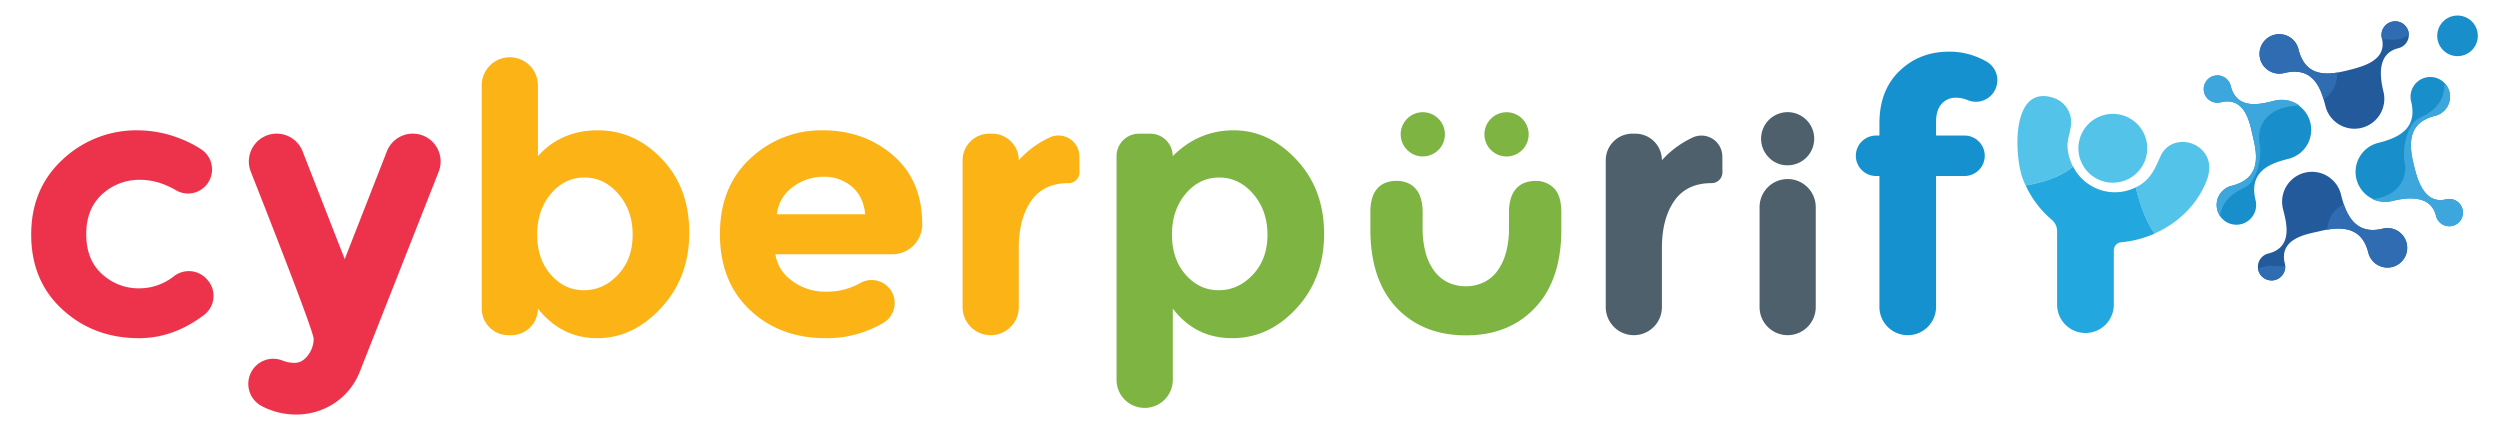 <?xml version="1.0" encoding="UTF-8" standalone="no"?>
<svg
   xmlns:dc="http://purl.org/dc/elements/1.1/"
   xmlns:cc="http://creativecommons.org/ns#"
   xmlns:rdf="http://www.w3.org/1999/02/22-rdf-syntax-ns#"
   xmlns:svg="http://www.w3.org/2000/svg"
   xmlns="http://www.w3.org/2000/svg"
   xmlns:sodipodi="http://sodipodi.sourceforge.net/DTD/sodipodi-0.dtd"
   xmlns:inkscape="http://www.inkscape.org/namespaces/inkscape"
   id="Layer_1"
   data-name="Layer 1"
   viewBox="0 0 1368.591 235.493"
   version="1.1"
   sodipodi:docname="cyberpurify_logo.svg"
   width="1368.591"
   height="235.493"
   inkscape:version="1.0.2 (e86c8708, 2021-01-15)">
  <sodipodi:namedview
     pagecolor="#ffffff"
     bordercolor="#666666"
     borderopacity="1"
     objecttolerance="10"
     gridtolerance="10"
     guidetolerance="10"
     inkscape:pageopacity="0"
     inkscape:pageshadow="2"
     inkscape:window-width="1283"
     inkscape:window-height="690"
     id="namedview69"
     showgrid="false"
     fit-margin-top="0"
     fit-margin-left="0"
     fit-margin-right="0"
     fit-margin-bottom="0"
     inkscape:zoom="0.58600427"
     inkscape:cx="715.86508"
     inkscape:cy="126.61807"
     inkscape:window-x="0"
     inkscape:window-y="25"
     inkscape:window-maximized="0"
     inkscape:current-layer="Layer_1" />
  <defs
     id="defs12">
    <style
       id="style10">.cls-1{fill:#fff;}.cls-2{fill:none;stroke:#231f20;stroke-miterlimit:10;}.cls-3{fill:#ed334c;}.cls-4{fill:#fbb315;}.cls-5{fill:#4d606c;}.cls-6{fill:#7db442;}.cls-7{fill:#1691cf;}.cls-8{fill:#54c3e9;}.cls-9{fill:#23a7df;}.cls-10{fill:#235a9c;}.cls-10,.cls-11,.cls-12,.cls-13{fill-rule:evenodd;}.cls-11,.cls-14{fill:#188fca;}.cls-12{fill:#2f6cb2;}.cls-13{fill:#3da6dd;}</style>
  </defs>
  <rect
     class="cls-1"
     width="1872"
     height="628.66"
     id="rect14"
     x="-220.135"
     y="-187.712" />
  <path
     class="cls-2"
     d="M 1018.705,38.668"
     id="path16" />
  <path
     class="cls-3"
     d="m 76.325,157.858 a 30.75,30.75 0 0 0 18.93,-6.67 13.23,13.23 0 0 1 17.94,1.62 l 0.35,0.39 a 13.14,13.14 0 0 1 -1.8,19.19 q -16.8,12.74 -35.62,12.74 -24.81,0 -41.93,-15.69 -17.12,-15.69 -17.12,-41 0,-25.32 17.33,-41.21 a 58.78,58.78 0 0 1 41.1,-15.89 64,64 0 0 1 24.09,4.92 60.64,60.64 0 0 1 10.55,5.49 13.19,13.19 0 0 1 3.25,19 v 0 a 13.08,13.08 0 0 1 -17.17,3.33 37.45,37.45 0 0 0 -4.21,-2.15 36.69,36.69 0 0 0 -15.28,-3.49 30,30 0 0 0 -20.81,7.9 q -8.72,7.89 -8.71,21.93 0.01,14.04 8.71,21.84 a 29.66,29.66 0 0 0 20.4,7.75 z"
     id="path18" />
  <path
     class="cls-3"
     d="m 161.865,226.928 a 40,40 0 0 1 -18.42,-4.54 13.75,13.75 0 0 1 -5.5,-19.41 v 0 a 13.57,13.57 0 0 1 16.46,-5.69 18.35,18.35 0 0 0 6.84,1.35 q 4.31,0 7.38,-4.2 a 14.88,14.88 0 0 0 3.08,-8.92 q 0,-4.25 -34.41,-91.53 a 15.24,15.24 0 0 1 14.17,-20.83 v 0 a 15.23,15.23 0 0 1 14.18,9.69 l 23.07,59 23.08,-59 a 15.23,15.23 0 0 1 14.18,-9.69 v 0 a 15.24,15.24 0 0 1 14.18,20.83 l -43.07,109.18 a 36.68,36.68 0 0 1 -14,17.53 37.86,37.86 0 0 1 -21.22,6.23 z"
     id="path20" />
  <path
     class="cls-4"
     d="m 327.275,71.338 q 20.08,0 35.06,15.68 14.98,15.68 15,40.29 0,24.6 -15.38,41.21 -15.38,16.61 -35,16.61 -19.58,0 -32.49,-16.2 v 0 a 14.56,14.56 0 0 1 -14.56,14.56 h -1.64 a 14.56,14.56 0 0 1 -14.55,-14.56 V 46.738 a 15.38,15.38 0 0 1 15.38,-15.38 v 0 a 15.38,15.38 0 0 1 15.38,15.38 v 38.75 q 12.7,-14.16 32.8,-14.15 z m -33.21,57.1 q 0,13.42 7.48,21.94 7.48,8.52 18.14,8.5 10.67,0 18.66,-8.5 7.99,-8.5 8,-21.84 0,-13.32 -7.79,-22.35 -7.79,-9.03 -18.66,-9 -10.87,0 -18.35,8.92 -7.48,8.92 -7.48,22.33 z"
     id="path22" />
  <path
     class="cls-4"
     d="m 486.455,157.368 a 12.58,12.58 0 0 1 -2.88,19.38 61,61 0 0 1 -31.54,8.38 q -25.12,0 -41.52,-15.48 -16.4,-15.48 -16.4,-41.52 0,-26 16.71,-41.41 a 56.29,56.29 0 0 1 39.46,-15.38 q 22.75,0 38.65,13.74 15.9,13.74 15.93,37.72 v 0 a 16.4,16.4 0 0 1 -16.4,16.4 h -64 a 21.88,21.88 0 0 0 9.4,14.73 30.15,30.15 0 0 0 18,5.74 37,37 0 0 0 19.11,-4.74 12.54,12.54 0 0 1 15.48,2.49 z m -20.18,-55.28 a 23.27,23.27 0 0 0 -15.47,-5.33 27.69,27.69 0 0 0 -16.71,5.54 21.17,21.17 0 0 0 -8.82,15 h 48.39 q -1.03,-9.88 -7.39,-15.21 z"
     id="path24" />
  <path
     class="cls-4"
     d="m 584.985,100.248 q -13.74,0 -20.5,9.74 -6.76,9.74 -6.77,25.73 v 32.39 a 15.38,15.38 0 0 1 -15.37,15.38 v 0 a 15.38,15.38 0 0 1 -15.38,-15.38 V 87.738 a 14.56,14.56 0 0 1 14.56,-14.56 h 1.64 a 14.55,14.55 0 0 1 14.55,14.56 v 0 a 51.83,51.83 0 0 1 14.87,-11.48 c 0.66,-0.35 1.33,-0.68 2,-1 a 11.44,11.44 0 0 1 16.28,10.31 l 0.07,8.73 a 5.91,5.91 0 0 1 -5.91,5.95 z"
     id="path26" />
  <path
     class="cls-5"
     d="m 937.065,100.248 q -13.74,0 -20.5,9.74 -6.76,9.74 -6.77,25.73 v 32.39 a 15.38,15.38 0 0 1 -15.38,15.38 v 0 a 15.38,15.38 0 0 1 -15.37,-15.38 V 87.738 a 14.55,14.55 0 0 1 14.55,-14.56 h 1.64 a 14.56,14.56 0 0 1 14.56,14.56 v 0 a 51.7,51.7 0 0 1 14.87,-11.48 c 0.66,-0.35 1.32,-0.68 2,-1 a 11.44,11.44 0 0 1 16.2,10.31 l 0.06,8.73 a 5.9,5.9 0 0 1 -5.9,5.95 z"
     id="path28" />
  <path
     class="cls-6"
     d="m 675.405,71.338 q 19.26,0 34.34,16.09 15.08,16.09 15.12,40.5 0,24.39 -15.07,40.8 -15.07,16.41 -35.26,16.4 -20.21,0 -32.5,-16.2 v 39 a 15.38,15.38 0 0 1 -15.38,15.37 v 0 a 15.37,15.37 0 0 1 -15.42,-15.37 V 85.488 a 12.3,12.3 0 0 1 12.3,-12.31 h 6.15 a 12.31,12.31 0 0 1 12.3,12.31 v 0 q 14.14,-14.16 33.42,-14.15 z m -33.83,57.1 q 0,13.42 7.48,21.94 7.48,8.52 18.15,8.5 10.65,0 18.65,-8.5 8,-8.5 8,-21.84 0,-13.32 -7.79,-22.35 -7.79,-9.03 -18.66,-9 -10.87,0 -18.35,8.92 -7.48,8.92 -7.48,22.33 z"
     id="path30" />
  <path
     class="cls-5"
     d="m 968.455,86.328 a 14.54,14.54 0 1 1 10.17,4.15 13.86,13.86 0 0 1 -10.17,-4.15 z m 10.17,97.16 v 0 a 15.38,15.38 0 0 1 -15.37,-15.38 v -54.71 a 15.37,15.37 0 0 1 15.37,-15.38 v 0 a 15.37,15.37 0 0 1 15.38,15.38 v 54.71 a 15.38,15.38 0 0 1 -15.38,15.38 z"
     id="path32" />
  <path
     class="cls-7"
     d="m 1059.865,66.828 v 7.38 h 15.59 a 11.07,11.07 0 0 1 11.07,11.07 v 0 a 11.07,11.07 0 0 1 -11.07,11.07 h -15.59 v 71.66 a 15.48,15.48 0 0 1 -15.48,15.48 v 0 a 15.48,15.48 0 0 1 -15.52,-15.48 V 96.348 h -1.84 a 11.07,11.07 0 0 1 -11.07,-11.07 v 0 a 11.07,11.07 0 0 1 11.07,-11.07 h 1.84 v -6.77 q 0,-18 11,-28.6 11,-10.6 27.27,-10.56 a 40.45,40.45 0 0 1 20.56,5.55 11.7,11.7 0 0 1 4.32,15.64 v 0 a 11.67,11.67 0 0 1 -14.75,5.37 16.6,16.6 0 0 0 -6.54,-1.34 10.08,10.08 0 0 0 -7.86,3.43 q -3,3.34 -3,9.9 z"
     id="path34" />
  <path
     class="cls-6"
     d="m 850.745,103.058 a 13.79,13.79 0 0 0 -10.33,-4 16.18,16.18 0 0 0 -5.71,1 11.81,11.81 0 0 0 -4.57,3.06 14.13,14.13 0 0 0 -3,5.36 25.43,25.43 0 0 0 -1.06,7.81 v 8.64 a 49.49,49.49 0 0 1 -1.68,13.47 30.42,30.42 0 0 1 -4.75,10 20.35,20.35 0 0 1 -7.45,6.2 23.49,23.49 0 0 1 -19.55,0 20.82,20.82 0 0 1 -7.44,-6.2 29.1,29.1 0 0 1 -4.75,-10 50.76,50.76 0 0 1 -1.66,-13.47 v -8.7 a 25.43,25.43 0 0 0 -1.06,-7.81 14.13,14.13 0 0 0 -3,-5.36 11.85,11.85 0 0 0 -4.56,-3.06 16,16 0 0 0 -5.63,-1 17,17 0 0 0 -5.86,1 11.42,11.42 0 0 0 -4.56,3.06 13.87,13.87 0 0 0 -2.93,5.36 26.47,26.47 0 0 0 -1,7.81 v 9.37 q 0,27.48 14.19,42.74 14.44,15.24 38.12,15.25 23.68,0.01 37.95,-15.25 14.28,-15.17 14.28,-42.74 v -9.37 q -0.04,-9.13 -3.99,-13.17 z"
     id="path36" />
  <circle
     class="cls-6"
     cx="764.066"
     cy="168.171"
     r="12.11"
     transform="rotate(-7.02)"
     id="circle38" />
  <circle
     class="cls-6"
     cx="733.814"
     cy="383.567"
     r="12.11"
     transform="rotate(-22.5)"
     id="circle40" />
  <path
     class="cls-8"
     d="m 1150.865,99.108 a 18.84,18.84 0 1 0 -12.16,-23.71 18.85,18.85 0 0 0 12.16,23.71 z"
     id="path42" />
  <path
     class="cls-8"
     d="m 1131.865,81.048 c -0.45,-5.45 2.45,-10.36 1.91,-15.59 a 14.14,14.14 0 0 0 -9.64,-11.91 c -23.41,-7.54 -21.39,31.74 -16.91,44 0.5,1.37 1.07,2.7 1.68,4 8.24,-1.4 18.92,-4.33 25.92,-10.43 a 26.44,26.44 0 0 1 -2.96,-10.07 z"
     id="path44" />
  <path
     class="cls-8"
     d="m 1207.865,99.188 a 20.21,20.21 0 0 0 1.56,-7.66 13.27,13.27 0 0 0 -2.72,-8 14.93,14.93 0 0 0 -14.47,-5.58 12.78,12.78 0 0 0 -9.26,7.05 c -3,6.67 -5.28,12.63 -11.86,16.54 -0.64,0.38 -1.29,0.72 -2,1 1.4,5.82 4.71,17.47 10.32,25.31 12.67,-5.56 23.29,-15.63 28.43,-28.66 z"
     id="path46" />
  <path
     class="cls-9"
     d="m 1123.215,120.308 a 8.08,8.08 0 0 1 2.91,6.16 v 40.3 a 15.53,15.53 0 1 0 31.06,0 v -29.73 a 4.42,4.42 0 0 1 4,-4.43 57.09,57.09 0 0 0 18.31,-4.73 c -5.61,-7.84 -8.92,-19.49 -10.32,-25.31 a 25.64,25.64 0 0 1 -34.31,-11.45 c -7,6.1 -17.68,9 -25.92,10.43 a 54.63,54.63 0 0 0 14.27,18.76 z"
     id="path48" />
  <path
     class="cls-10"
     d="m 1249.865,114.658 a 16.36,16.36 0 1 1 31.76,-7.84 c 2.73,11.07 8,22 22.77,18.34 a 10.81,10.81 0 1 1 -7.91,13.09 c -3.65,-14.8 -15.75,-14.36 -26.82,-11.63 -6,1.47 -22.35,3.54 -18.87,17.64 a 7.48,7.48 0 1 1 -9.06,-5.47 c 13.85,-3.42 9.87,-17.09 8.13,-24.13"
     id="path50" />
  <path
     class="cls-10"
     d="m 1304.865,50.508 a 16.36,16.36 0 0 1 -31.76,7.84 c -2.5,-10.13 -6.71,-22.3 -22.77,-18.34 a 10.81,10.81 0 1 1 7.91,-13.09 c 4,16.06 16.69,14.13 26.82,11.63 8,-2 21.92,-5.25 18.86,-17.64 a 7.49,7.49 0 1 1 9.06,5.47 c -11.87,2.93 -10.21,15.66 -8.12,24.13"
     id="path52" />
  <path
     class="cls-11"
     d="m 1309.425,110.068 a 16.36,16.36 0 0 1 -7.83,-31.76 c 12.18,-3 21.92,-8.25 18.34,-22.77 a 10.81,10.81 0 1 1 13.08,7.91 c -14.51,3.58 -14.63,14.64 -11.62,26.82 1.64,6.67 5.21,21.93 17.64,18.87 a 7.48,7.48 0 1 1 -5.47,9.05 c -3,-12 -16.41,-10 -24.14,-8.12"
     id="path54" />
  <path
     class="cls-11"
     d="m 1212.095,41.498 a 7.49,7.49 0 0 1 9.06,5.47 c 3.41,13.85 17.09,9.87 24.13,8.13 a 16.36,16.36 0 0 1 7.84,31.76 c -10.13,2.5 -22.3,6.71 -18.34,22.77 a 10.81,10.81 0 1 1 -13.09,-7.91 c 16.06,-4 14.13,-16.7 11.63,-26.82 -1.47,-6 -3.55,-22.34 -17.65,-18.87 a 7.482,7.482 0 1 1 -3.58,-14.53"
     id="path56" />
  <path
     class="cls-12"
     d="m 1251.025,145.768 a 7.49,7.49 0 0 1 -14.75,2.08 c -0.05,-0.22 -0.1,-0.43 -0.13,-0.65 a 14.93,14.93 0 0 1 8.18,-1.7 c 2.37,0.19 4.61,0.28 6.7,0.27 m 32.08,-33.84 c 3.11,9 8.79,16.36 21.3,13.27 a 10.81,10.81 0 1 1 -7.91,13.09 c -3.18,-12.9 -12.78,-14.22 -22.53,-12.54 0.44,-5.5 2.79,-10.82 9.14,-13.82 z"
     id="path58" />
  <path
     class="cls-13"
     d="m 1309.425,110.068 a 16.32,16.32 0 0 1 -10.63,-1 c 16,-2 19,-13.42 17.6,-20.23 -1.45,-7.31 1.33,-20.9 7.92,-24.16 5.86,-2.9 14,-7.07 13.9,-19.26 a 10.81,10.81 0 0 1 -5.2,18 c -14.51,3.58 -14.63,14.64 -11.62,26.82 1.64,6.67 5.21,21.93 17.64,18.87 a 7.48,7.48 0 1 1 -5.47,9.05 c -3,-12 -16.41,-10 -24.14,-8.12"
     id="path60" />
  <path
     class="cls-12"
     d="m 1304.045,21.498 c 0,-0.19 -0.09,-0.39 -0.14,-0.59 a 7.49,7.49 0 0 1 14.54,-3.59 8.44,8.44 0 0 1 0.22,1.92 15.44,15.44 0 0 1 -9.61,2.52 c -1.75,-0.14 -3.42,-0.22 -5,-0.26 m -32,32.92 c -2.7,-9 -7.7,-17.87 -21.71,-14.41 a 10.81,10.81 0 1 1 7.91,-13.09 c 3.26,13.22 12.46,14.25 21.26,12.81 -0.07,5.53 -1.83,11.2 -7.49,14.69 z"
     id="path62" />
  <path
     class="cls-13"
     d="m 1212.095,41.498 a 7.49,7.49 0 0 1 9.06,5.47 c 3.41,13.85 17.09,9.87 24.13,8.13 a 16.33,16.33 0 0 1 13.67,2.75 h -0.67 c -19.28,0.6 -22.75,13.21 -21.3,20.52 1.45,7.31 -1.33,20.9 -7.92,24.16 -5.27,2.61 -12.37,6.24 -13.69,15.79 a 10.8,10.8 0 0 1 6.32,-16.62 c 16.06,-4 14.13,-16.7 11.63,-26.82 -1.47,-6 -3.55,-22.34 -17.65,-18.87 a 7.482,7.482 0 1 1 -3.58,-14.53"
     id="path64" />
  <path
     class="cls-14"
     d="m 1356.425,18.928 v 0 a 11.11,11.11 0 1 0 -10.39,11.78 11.1,11.1 0 0 0 10.39,-11.78"
     id="path66" />
  <rect
     style="opacity:0"
     id="rect73"
     width="1368.591"
     height="235.493"
     x="0"
     y="0" />
</svg>
